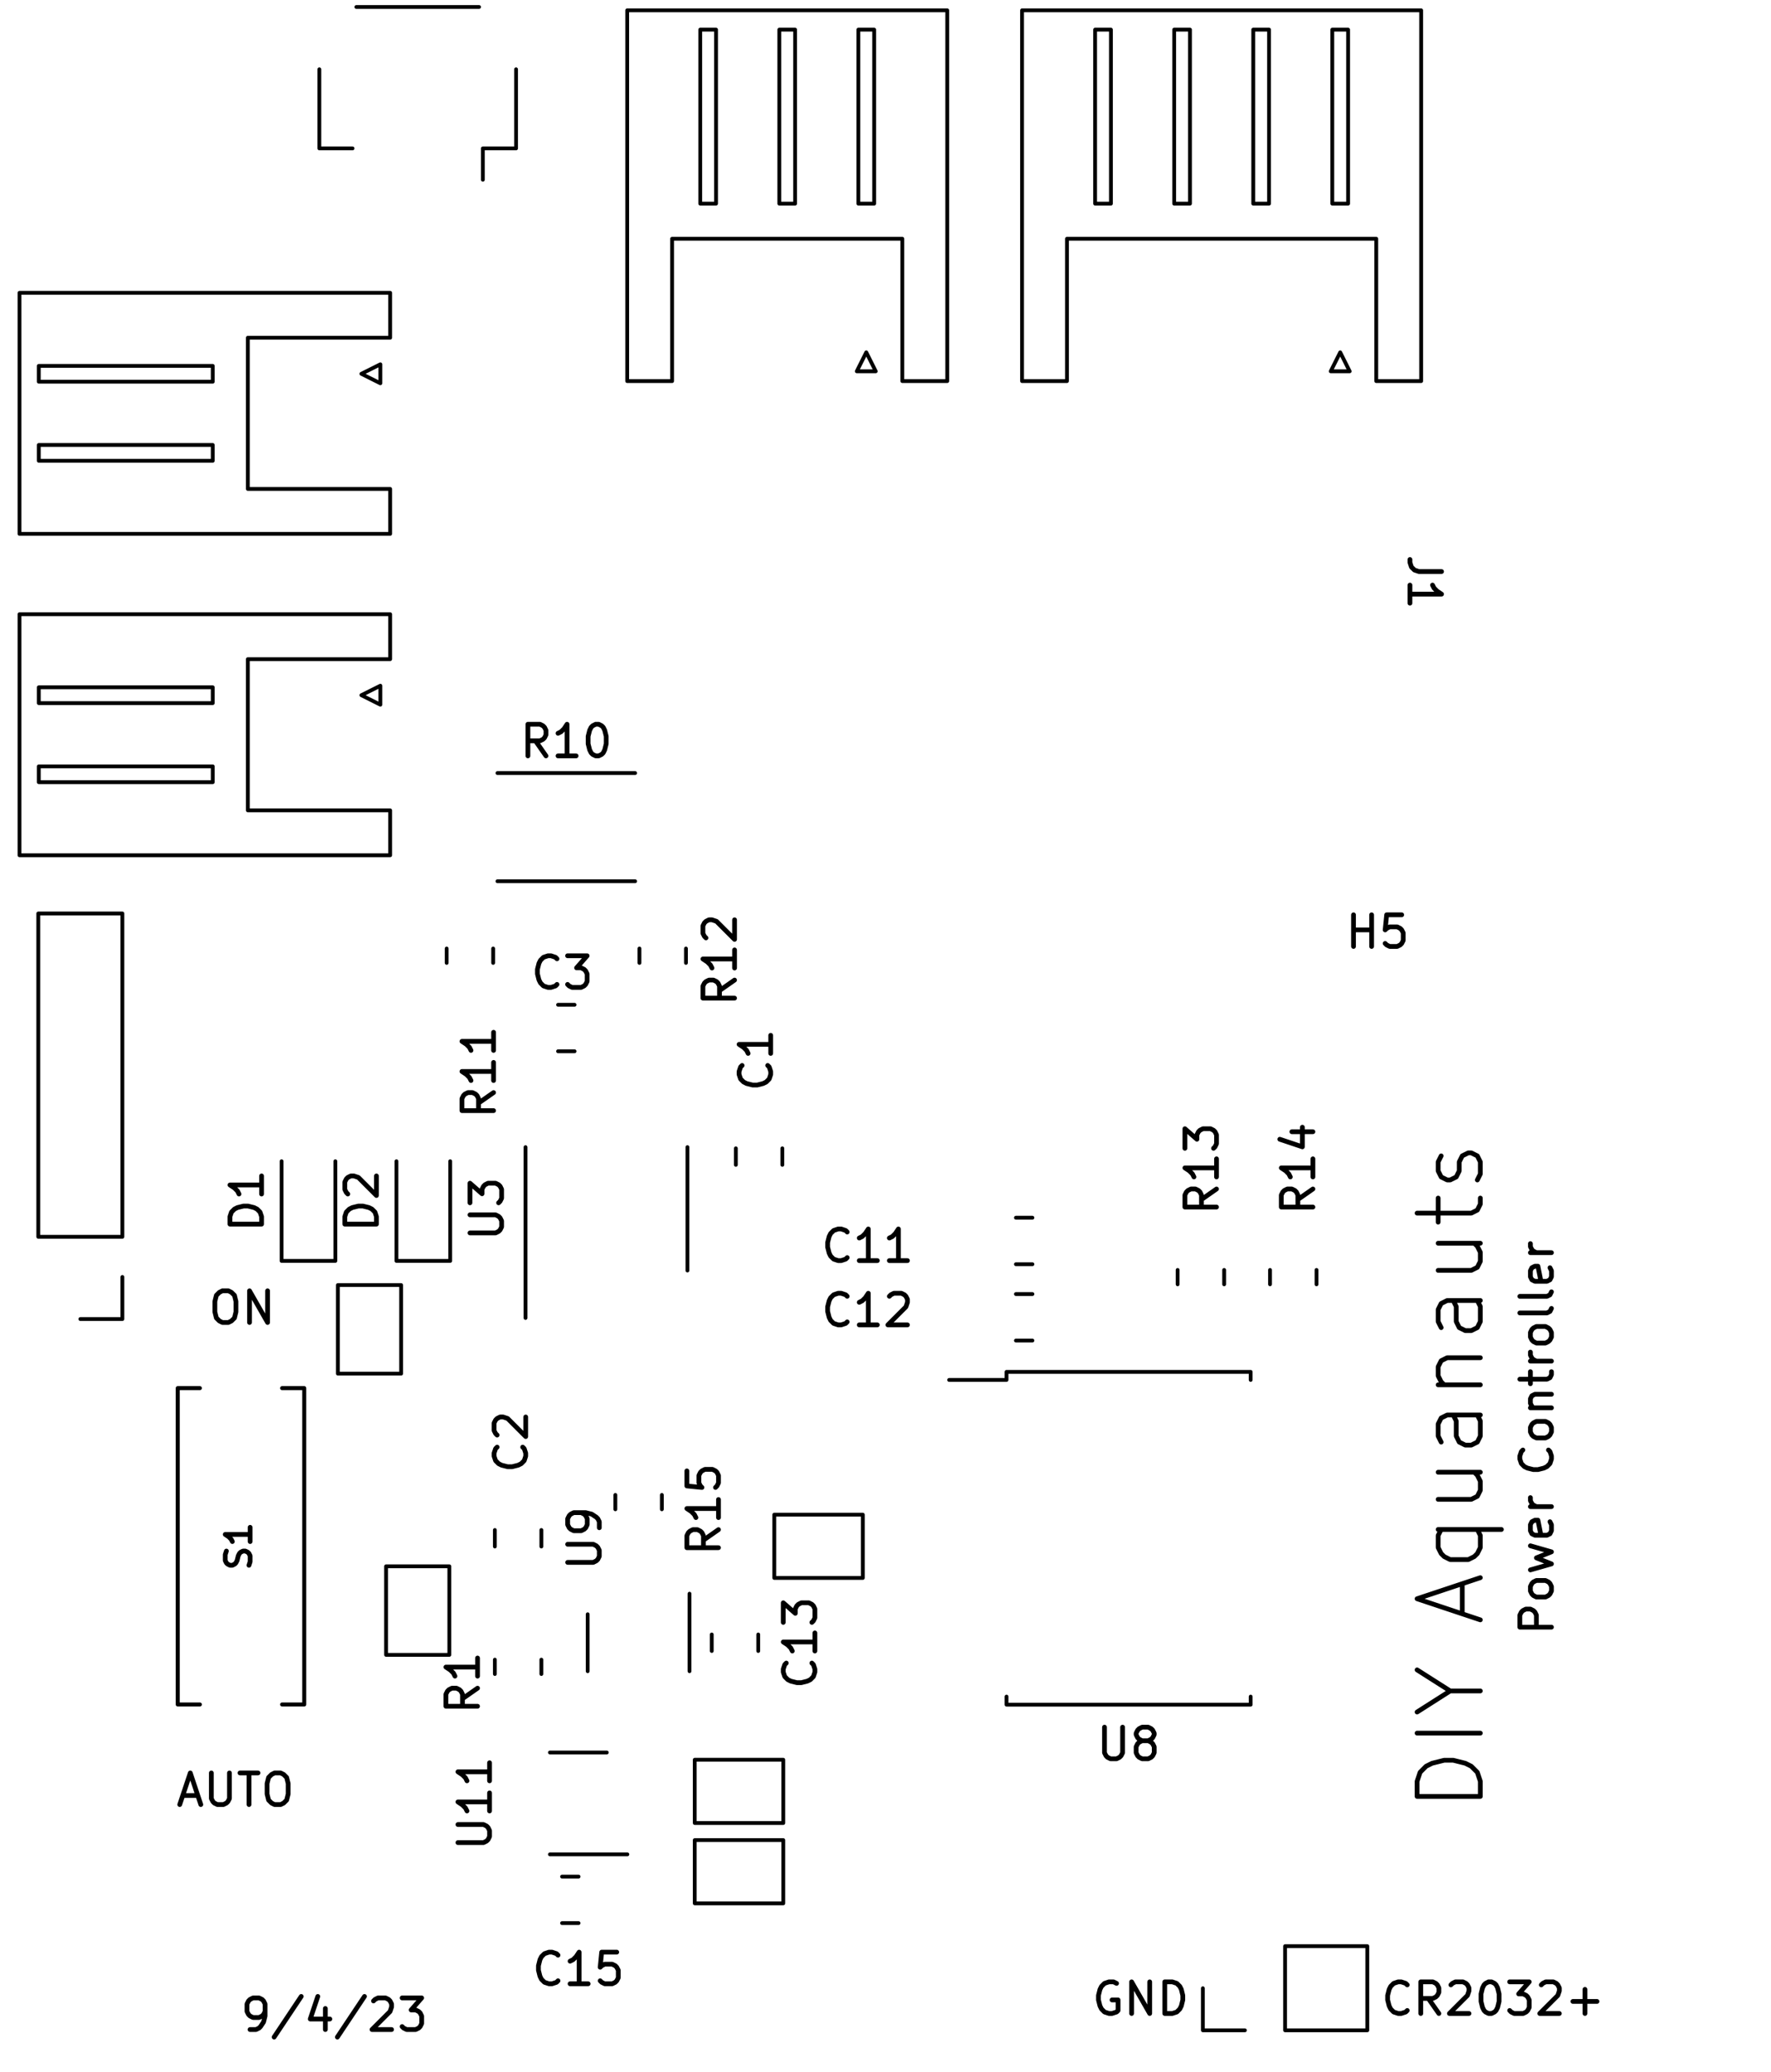 <svg version="1.1" xmlns="http://www.w3.org/2000/svg" xmlns:xlink="http://www.w3.org/1999/xlink" stroke-linecap="round" stroke-linejoin="round" stroke-width="0" fill-rule="evenodd" clip-rule="evenodd" fill="currentColor" stroke="currentColor" viewBox="124.968 65.674 56 65.5" width="56mm" height="65.5mm"><path stroke-width="0.15" fill="none" d="M132.874 129.83L133.064 129.83L133.159 129.783L133.207 129.735L133.302 129.592L133.35 129.402L133.35 129.021L133.302 128.926L133.255 128.878L133.159 128.83L132.969 128.83L132.874 128.878L132.826 128.926L132.778 129.021L132.778 129.259L132.826 129.354L132.874 129.402L132.969 129.449L133.159 129.449L133.255 129.402L133.302 129.354L133.35 129.259M134.493 128.783L133.636 130.068M135.255 129.164L135.255 129.83M135.017 128.783L134.778 129.497L135.398 129.497M136.493 128.783L135.636 130.068M136.778 128.926L136.826 128.878L136.921 128.83L137.159 128.83L137.255 128.878L137.302 128.926L137.35 129.021L137.35 129.116L137.302 129.259L136.731 129.83L137.35 129.83M137.683 128.83L138.302 128.83L137.969 129.211L138.112 129.211L138.207 129.259L138.255 129.307L138.302 129.402L138.302 129.64L138.255 129.735L138.207 129.783L138.112 129.83L137.826 129.83L137.731 129.783L137.683 129.735M174.026 117.11L173.026 117.11L173.026 116.729L173.074 116.634L173.122 116.586L173.217 116.538L173.36 116.538L173.455 116.586L173.503 116.634L173.55 116.729L173.55 117.11M174.026 115.967L173.979 116.062L173.931 116.11L173.836 116.158L173.55 116.158L173.455 116.11L173.407 116.062L173.36 115.967L173.36 115.824L173.407 115.729L173.455 115.681L173.55 115.634L173.836 115.634L173.931 115.681L173.979 115.729L174.026 115.824L174.026 115.967M173.36 115.3L174.026 115.11L173.55 114.919L174.026 114.729L173.36 114.538M173.979 113.777L174.026 113.872L174.026 114.062L173.979 114.158L173.884 114.205L173.503 114.205L173.407 114.158L173.36 114.062L173.36 113.872L173.407 113.777L173.503 113.729L173.598 113.729L173.693 114.205M174.026 113.3L173.36 113.3M173.55 113.3L173.455 113.253L173.407 113.205L173.36 113.11L173.36 113.015M173.931 111.51L173.979 111.558L174.026 111.7L174.026 111.796L173.979 111.938L173.884 112.034L173.788 112.081L173.598 112.129L173.455 112.129L173.264 112.081L173.169 112.034L173.074 111.938L173.026 111.796L173.026 111.7L173.074 111.558L173.122 111.51M174.026 110.938L173.979 111.034L173.931 111.081L173.836 111.129L173.55 111.129L173.455 111.081L173.407 111.034L173.36 110.938L173.36 110.796L173.407 110.7L173.455 110.653L173.55 110.605L173.836 110.605L173.931 110.653L173.979 110.7L174.026 110.796L174.026 110.938M173.36 110.177L174.026 110.177M173.455 110.177L173.407 110.129L173.36 110.034L173.36 109.891L173.407 109.796L173.503 109.748L174.026 109.748M173.36 109.415L173.36 109.034M173.026 109.272L173.884 109.272L173.979 109.224L174.026 109.129L174.026 109.034M174.026 108.7L173.36 108.7M173.55 108.7L173.455 108.653L173.407 108.605L173.36 108.51L173.36 108.415M174.026 107.938L173.979 108.034L173.931 108.081L173.836 108.129L173.55 108.129L173.455 108.081L173.407 108.034L173.36 107.938L173.36 107.796L173.407 107.7L173.455 107.653L173.55 107.605L173.836 107.605L173.931 107.653L173.979 107.7L174.026 107.796L174.026 107.938M174.026 107.034L173.979 107.129L173.884 107.177L173.026 107.177M174.026 106.51L173.979 106.605L173.884 106.653L173.026 106.653M173.979 105.748L174.026 105.843L174.026 106.034L173.979 106.129L173.884 106.177L173.503 106.177L173.407 106.129L173.36 106.034L173.36 105.843L173.407 105.748L173.503 105.7L173.598 105.7L173.693 106.177M174.026 105.272L173.36 105.272M173.55 105.272L173.455 105.224L173.407 105.177L173.36 105.081L173.36 104.986M171.777 122.46L169.777 122.46L169.777 121.984L169.872 121.698L170.062 121.507L170.253 121.412L170.634 121.317L170.92 121.317L171.301 121.412L171.491 121.507L171.682 121.698L171.777 121.984L171.777 122.46M171.777 120.46L169.777 120.46M170.824 119.126L171.777 119.126M169.777 119.793L170.824 119.126L169.777 118.46M171.205 116.688L171.205 115.736M171.777 116.879L169.777 116.212L171.777 115.546M170.443 114.022L172.443 114.022M171.682 114.022L171.777 114.212L171.777 114.593L171.682 114.784L171.586 114.879L171.396 114.974L170.824 114.974L170.634 114.879L170.539 114.784L170.443 114.593L170.443 114.212L170.539 114.022M170.443 112.212L171.777 112.212M170.443 113.069L171.491 113.069L171.682 112.974L171.777 112.784L171.777 112.498L171.682 112.307L171.586 112.212M171.777 110.403L170.729 110.403L170.539 110.498L170.443 110.688L170.443 111.069L170.539 111.26M171.682 110.403L171.777 110.593L171.777 111.069L171.682 111.26L171.491 111.355L171.301 111.355L171.11 111.26L171.015 111.069L171.015 110.593L170.92 110.403M170.443 109.45L171.777 109.45M170.634 109.45L170.539 109.355L170.443 109.165L170.443 108.879L170.539 108.688L170.729 108.593L171.777 108.593M171.777 106.784L170.729 106.784L170.539 106.879L170.443 107.069L170.443 107.45L170.539 107.641M171.682 106.784L171.777 106.974L171.777 107.45L171.682 107.641L171.491 107.736L171.301 107.736L171.11 107.641L171.015 107.45L171.015 106.974L170.92 106.784M170.443 104.974L171.777 104.974M170.443 105.831L171.491 105.831L171.682 105.736L171.777 105.546L171.777 105.26L171.682 105.069L171.586 104.974M170.443 104.307L170.443 103.546M169.777 104.022L171.491 104.022L171.682 103.926L171.777 103.736L171.777 103.546M171.682 102.974L171.777 102.784L171.777 102.403L171.682 102.212L171.491 102.117L171.396 102.117L171.205 102.212L171.11 102.403L171.11 102.688L171.015 102.879L170.824 102.974L170.729 102.974L170.539 102.879L170.443 102.688L170.443 102.403L170.539 102.212M169.466 129.227L169.418 129.275L169.275 129.322L169.18 129.322L169.037 129.275L168.942 129.18L168.894 129.084L168.846 128.894L168.846 128.751L168.894 128.56L168.942 128.465L169.037 128.37L169.18 128.322L169.275 128.322L169.418 128.37L169.466 128.418M170.466 129.322L170.132 128.846M169.894 129.322L169.894 128.322L170.275 128.322L170.37 128.37L170.418 128.418L170.466 128.513L170.466 128.656L170.418 128.751L170.37 128.799L170.275 128.846L169.894 128.846M170.846 128.418L170.894 128.37L170.989 128.322L171.227 128.322L171.323 128.37L171.37 128.418L171.418 128.513L171.418 128.608L171.37 128.751L170.799 129.322L171.418 129.322M172.037 128.322L172.132 128.322L172.227 128.37L172.275 128.418L172.323 128.513L172.37 128.703L172.37 128.941L172.323 129.132L172.275 129.227L172.227 129.275L172.132 129.322L172.037 129.322L171.942 129.275L171.894 129.227L171.846 129.132L171.799 128.941L171.799 128.703L171.846 128.513L171.894 128.418L171.942 128.37L172.037 128.322M172.704 128.322L173.323 128.322L172.989 128.703L173.132 128.703L173.227 128.751L173.275 128.799L173.323 128.894L173.323 129.132L173.275 129.227L173.227 129.275L173.132 129.322L172.846 129.322L172.751 129.275L172.704 129.227M173.704 128.418L173.751 128.37L173.846 128.322L174.085 128.322L174.18 128.37L174.227 128.418L174.275 128.513L174.275 128.608L174.227 128.751L173.656 129.322L174.275 129.322M174.704 128.941L175.466 128.941M175.085 129.322L175.085 128.56M160.274 128.37L160.179 128.322L160.036 128.322L159.893 128.37L159.798 128.465L159.75 128.56L159.702 128.751L159.702 128.894L159.75 129.084L159.798 129.18L159.893 129.275L160.036 129.322L160.131 129.322L160.274 129.275L160.322 129.227L160.322 128.894L160.131 128.894M160.75 129.322L160.75 128.322L161.322 129.322L161.322 128.322M161.798 129.322L161.798 128.322L162.036 128.322L162.179 128.37L162.274 128.465L162.322 128.56L162.369 128.751L162.369 128.894L162.322 129.084L162.274 129.18L162.179 129.275L162.036 129.322L161.798 129.322M130.746 122.433L131.223 122.433M130.651 122.718L130.985 121.718L131.318 122.718M131.651 121.718L131.651 122.528L131.699 122.623L131.746 122.671L131.842 122.718L132.032 122.718L132.127 122.671L132.175 122.623L132.223 122.528L132.223 121.718M132.556 121.718L133.127 121.718M132.842 122.718L132.842 121.718M133.651 121.718L133.842 121.718L133.937 121.766L134.032 121.861L134.08 122.052L134.08 122.385L134.032 122.576L133.937 122.671L133.842 122.718L133.651 122.718L133.556 122.671L133.461 122.576L133.413 122.385L133.413 122.052L133.461 121.861L133.556 121.766L133.651 121.718M132.001 106.478L132.191 106.478L132.286 106.526L132.382 106.621L132.429 106.812L132.429 107.145L132.382 107.336L132.286 107.431L132.191 107.478L132.001 107.478L131.905 107.431L131.81 107.336L131.762 107.145L131.762 106.812L131.81 106.621L131.905 106.526L132.001 106.478M132.858 107.478L132.858 106.478L133.429 107.478L133.429 106.478M159.893 120.271L159.893 121.081L159.941 121.176L159.988 121.224L160.084 121.271L160.274 121.271L160.369 121.224L160.417 121.176L160.465 121.081L160.465 120.271M161.084 120.7L160.988 120.652L160.941 120.605L160.893 120.509L160.893 120.462L160.941 120.367L160.988 120.319L161.084 120.271L161.274 120.271L161.369 120.319L161.417 120.367L161.465 120.462L161.465 120.509L161.417 120.605L161.369 120.652L161.274 120.7L161.084 120.7L160.988 120.748L160.941 120.795L160.893 120.89L160.893 121.081L160.941 121.176L160.988 121.224L161.084 121.271L161.274 121.271L161.369 121.224L161.417 121.176L161.465 121.081L161.465 120.89L161.417 120.795L161.369 120.748L161.274 120.7M132.84 115.154L132.877 115.041L132.877 114.854L132.84 114.779L132.802 114.741L132.727 114.704L132.652 114.704L132.577 114.741L132.54 114.779L132.502 114.854L132.465 115.004L132.427 115.079L132.39 115.116L132.315 115.154L132.24 115.154L132.165 115.116L132.127 115.079L132.09 115.004L132.09 114.816L132.127 114.704M132.877 113.954L132.877 114.404M132.877 114.179L132.09 114.179L132.202 114.254L132.277 114.329L132.315 114.404M142.232 89.568L141.899 89.092M141.661 89.568L141.661 88.568L142.042 88.568L142.137 88.616L142.185 88.664L142.232 88.759L142.232 88.902L142.185 88.997L142.137 89.045L142.042 89.092L141.661 89.092M143.185 89.568L142.613 89.568M142.899 89.568L142.899 88.568L142.804 88.711L142.708 88.806L142.613 88.854M143.804 88.568L143.899 88.568L143.994 88.616L144.042 88.664L144.089 88.759L144.137 88.949L144.137 89.187L144.089 89.378L144.042 89.473L143.994 89.521L143.899 89.568L143.804 89.568L143.708 89.521L143.661 89.473L143.613 89.378L143.565 89.187L143.565 88.949L143.613 88.759L143.661 88.664L143.708 88.616L143.804 88.568M141.496 111.419L141.544 111.466L141.591 111.609L141.591 111.704L141.544 111.847L141.449 111.942L141.353 111.99L141.163 112.038L141.02 112.038L140.829 111.99L140.734 111.942L140.639 111.847L140.591 111.704L140.591 111.609L140.639 111.466L140.687 111.419M140.687 111.038L140.639 110.99L140.591 110.895L140.591 110.657L140.639 110.562L140.687 110.514L140.782 110.466L140.877 110.466L141.02 110.514L141.591 111.085L141.591 110.466M147.687 114.027L147.211 114.36M147.687 114.598L146.687 114.598L146.687 114.217L146.735 114.122L146.783 114.075L146.878 114.027L147.021 114.027L147.116 114.075L147.164 114.122L147.211 114.217L147.211 114.598M147.687 113.075L147.687 113.646M147.687 113.36L146.687 113.36L146.83 113.455L146.925 113.551L146.973 113.646M146.687 112.17L146.687 112.646L147.164 112.694L147.116 112.646L147.068 112.551L147.068 112.313L147.116 112.217L147.164 112.17L147.259 112.122L147.497 112.122L147.592 112.17L147.64 112.217L147.687 112.313L147.687 112.551L147.64 112.646L147.592 112.694M166.483 103.259L166.007 103.592M166.483 103.83L165.483 103.83L165.483 103.449L165.531 103.354L165.579 103.306L165.674 103.259L165.817 103.259L165.912 103.306L165.96 103.354L166.007 103.449L166.007 103.83M166.483 102.306L166.483 102.878M166.483 102.592L165.483 102.592L165.626 102.687L165.721 102.783L165.769 102.878M165.817 101.449L166.483 101.449M165.436 101.687L166.15 101.926L166.15 101.306M133.239 104.37L132.239 104.37L132.239 104.132L132.287 103.989L132.382 103.894L132.477 103.846L132.668 103.799L132.81 103.799L133.001 103.846L133.096 103.894L133.191 103.989L133.239 104.132L133.239 104.37M133.239 102.846L133.239 103.418M133.239 103.132L132.239 103.132L132.382 103.227L132.477 103.322L132.525 103.418M142.918 115.062L143.728 115.062L143.823 115.014L143.871 114.967L143.918 114.871L143.918 114.681L143.871 114.586L143.823 114.538L143.728 114.49L142.918 114.49M143.918 113.967L143.918 113.776L143.871 113.681L143.823 113.633L143.68 113.538L143.49 113.49L143.109 113.49L143.014 113.538L142.966 113.586L142.918 113.681L142.918 113.871L142.966 113.967L143.014 114.014L143.109 114.062L143.347 114.062L143.442 114.014L143.49 113.967L143.537 113.871L143.537 113.681L143.49 113.586L143.442 113.538L143.347 113.49M167.767 95.592L167.767 94.592M167.767 95.069L168.339 95.069M168.339 95.592L168.339 94.592M169.291 94.592L168.815 94.592L168.767 95.069L168.815 95.021L168.91 94.973L169.148 94.973L169.243 95.021L169.291 95.069L169.339 95.164L169.339 95.402L169.291 95.497L169.243 95.545L169.148 95.592L168.91 95.592L168.815 95.545L168.767 95.497M149.243 99.354L149.291 99.401L149.338 99.544L149.338 99.639L149.291 99.782L149.196 99.877L149.1 99.925L148.91 99.973L148.767 99.973L148.576 99.925L148.481 99.877L148.386 99.782L148.338 99.639L148.338 99.544L148.386 99.401L148.434 99.354M149.338 98.401L149.338 98.973M149.338 98.687L148.338 98.687L148.481 98.782L148.576 98.877L148.624 98.973M142.613 128.288L142.566 128.336L142.423 128.383L142.327 128.383L142.185 128.336L142.089 128.241L142.042 128.145L141.994 127.955L141.994 127.812L142.042 127.621L142.089 127.526L142.185 127.431L142.327 127.383L142.423 127.383L142.566 127.431L142.613 127.479M143.566 128.383L142.994 128.383M143.28 128.383L143.28 127.383L143.185 127.526L143.089 127.621L142.994 127.669M144.47 127.383L143.994 127.383L143.946 127.86L143.994 127.812L144.089 127.764L144.327 127.764L144.423 127.812L144.47 127.86L144.518 127.955L144.518 128.193L144.47 128.288L144.423 128.336L144.327 128.383L144.089 128.383L143.994 128.336L143.946 128.288M139.829 104.648L140.639 104.648L140.734 104.6L140.782 104.553L140.829 104.457L140.829 104.267L140.782 104.172L140.734 104.124L140.639 104.076L139.829 104.076M139.829 103.696L139.829 103.076L140.21 103.41L140.21 103.267L140.258 103.172L140.306 103.124L140.401 103.076L140.639 103.076L140.734 103.124L140.782 103.172L140.829 103.267L140.829 103.553L140.782 103.648L140.734 103.696M170.551 83.741L169.836 83.741L169.693 83.693L169.598 83.598L169.551 83.455L169.551 83.36M169.551 84.741L169.551 84.169M169.551 84.455L170.551 84.455L170.408 84.36L170.313 84.264L170.265 84.169M140.575 100.211L140.099 100.544M140.575 100.782L139.575 100.782L139.575 100.401L139.623 100.306L139.671 100.258L139.766 100.211L139.909 100.211L140.004 100.258L140.052 100.306L140.099 100.401L140.099 100.782M140.575 99.258L140.575 99.83M140.575 99.544L139.575 99.544L139.718 99.639L139.813 99.735L139.861 99.83M140.575 98.306L140.575 98.878M140.575 98.592L139.575 98.592L139.718 98.687L139.813 98.782L139.861 98.878M150.64 118.245L150.688 118.292L150.735 118.435L150.735 118.531L150.688 118.673L150.593 118.769L150.497 118.816L150.307 118.864L150.164 118.864L149.973 118.816L149.878 118.769L149.783 118.673L149.735 118.531L149.735 118.435L149.783 118.292L149.831 118.245M150.735 117.292L150.735 117.864M150.735 117.578L149.735 117.578L149.878 117.673L149.973 117.769L150.021 117.864M149.735 116.959L149.735 116.34L150.116 116.673L150.116 116.531L150.164 116.435L150.212 116.388L150.307 116.34L150.545 116.34L150.64 116.388L150.688 116.435L150.735 116.531L150.735 116.816L150.688 116.912L150.64 116.959M163.435 103.259L162.959 103.592M163.435 103.83L162.435 103.83L162.435 103.449L162.483 103.354L162.531 103.306L162.626 103.259L162.769 103.259L162.864 103.306L162.912 103.354L162.959 103.449L162.959 103.83M163.435 102.306L163.435 102.878M163.435 102.592L162.435 102.592L162.578 102.687L162.673 102.783L162.721 102.878M162.435 101.973L162.435 101.354L162.816 101.687L162.816 101.545L162.864 101.449L162.912 101.402L163.007 101.354L163.245 101.354L163.34 101.402L163.388 101.449L163.435 101.545L163.435 101.83L163.388 101.926L163.34 101.973M136.871 104.37L135.871 104.37L135.871 104.132L135.919 103.989L136.014 103.894L136.109 103.846L136.3 103.799L136.443 103.799L136.633 103.846L136.728 103.894L136.824 103.989L136.871 104.132L136.871 104.37M135.966 103.418L135.919 103.37L135.871 103.275L135.871 103.037L135.919 102.942L135.966 102.894L136.062 102.846L136.157 102.846L136.3 102.894L136.871 103.465L136.871 102.846M140.068 119.039L139.592 119.372M140.068 119.61L139.068 119.61L139.068 119.229L139.116 119.134L139.164 119.086L139.259 119.039L139.402 119.039L139.497 119.086L139.545 119.134L139.592 119.229L139.592 119.61M140.068 118.086L140.068 118.658M140.068 118.372L139.068 118.372L139.211 118.467L139.306 118.562L139.354 118.658M148.195 96.655L147.719 96.988M148.195 97.226L147.195 97.226L147.195 96.845L147.243 96.75L147.291 96.702L147.386 96.655L147.529 96.655L147.624 96.702L147.672 96.75L147.719 96.845L147.719 97.226M148.195 95.702L148.195 96.274M148.195 95.988L147.195 95.988L147.338 96.083L147.433 96.179L147.481 96.274M147.291 95.322L147.243 95.274L147.195 95.179L147.195 94.941L147.243 94.845L147.291 94.798L147.386 94.75L147.481 94.75L147.624 94.798L148.195 95.369L148.195 94.75M142.581 96.792L142.534 96.84L142.391 96.887L142.296 96.887L142.153 96.84L142.058 96.745L142.01 96.649L141.962 96.459L141.962 96.316L142.01 96.125L142.058 96.03L142.153 95.935L142.296 95.887L142.391 95.887L142.534 95.935L142.581 95.983M142.915 95.887L143.534 95.887L143.2 96.268L143.343 96.268L143.438 96.316L143.486 96.364L143.534 96.459L143.534 96.697L143.486 96.792L143.438 96.84L143.343 96.887L143.058 96.887L142.962 96.84L142.915 96.792M151.757 107.46L151.71 107.508L151.567 107.555L151.471 107.555L151.329 107.508L151.233 107.413L151.186 107.317L151.138 107.127L151.138 106.984L151.186 106.793L151.233 106.698L151.329 106.603L151.471 106.555L151.567 106.555L151.71 106.603L151.757 106.651M152.71 107.555L152.138 107.555M152.424 107.555L152.424 106.555L152.329 106.698L152.233 106.793L152.138 106.841M153.09 106.651L153.138 106.603L153.233 106.555L153.471 106.555L153.567 106.603L153.614 106.651L153.662 106.746L153.662 106.841L153.614 106.984L153.043 107.555L153.662 107.555M139.448 123.92L140.258 123.92L140.353 123.872L140.401 123.825L140.448 123.73L140.448 123.539L140.401 123.444L140.353 123.396L140.258 123.349L139.448 123.349M140.448 122.349L140.448 122.92M140.448 122.634L139.448 122.634L139.591 122.73L139.686 122.825L139.734 122.92M140.448 121.396L140.448 121.968M140.448 121.682L139.448 121.682L139.591 121.777L139.686 121.872L139.734 121.968M151.757 105.428L151.71 105.476L151.567 105.523L151.471 105.523L151.329 105.476L151.233 105.381L151.186 105.285L151.138 105.095L151.138 104.952L151.186 104.761L151.233 104.666L151.329 104.571L151.471 104.523L151.567 104.523L151.71 104.571L151.757 104.619M152.71 105.523L152.138 105.523M152.424 105.523L152.424 104.523L152.329 104.666L152.233 104.761L152.138 104.809M153.662 105.523L153.09 105.523M153.376 105.523L153.376 104.523L153.281 104.666L153.186 104.761L153.09 104.809"></path><path stroke-width="0.12" fill="none" d="M164.333 129.854L163.003 129.854M168.203 129.854L168.203 127.194M165.603 129.854L168.203 129.854M165.603 129.854L165.603 127.194M163.003 129.854L163.003 128.524M165.603 127.194L168.203 127.194M156.795 109.04L156.795 109.295L154.98 109.295M156.795 119.56L156.795 119.305M160.655 109.04L156.795 109.04M160.655 109.04L164.515 109.04M160.655 119.56L156.795 119.56M160.655 119.56L164.515 119.56M164.515 109.04L164.515 109.295M164.515 119.56L164.515 119.305"></path><path stroke-width="0.127" fill="none" d="M134.588 109.554L133.888 109.554M134.588 109.554L134.588 119.554M131.288 109.554L130.588 109.554M130.588 112.554L130.588 109.554M130.588 114.554L130.588 112.554M130.588 116.554L130.588 114.554M134.588 119.554L133.888 119.554M131.288 119.554L130.588 119.554L130.588 116.554"></path><path stroke-width="0.12" fill="none" d="M140.698 90.111L145.052 90.111M140.698 93.531L145.052 93.531M140.616 114.561L140.616 114.039M142.086 114.561L142.086 114.039M145.896 112.93L145.896 113.384M144.426 112.93L144.426 113.384M165.127 106.272L165.127 105.818M166.597 106.272L166.597 105.818M133.872 105.532L135.572 105.532M133.872 105.532L133.872 102.382M135.572 105.532L135.572 102.382M146.771 118.502L146.771 116.052M143.551 116.702L143.551 118.502M148.236 102.496L148.236 101.974M149.706 102.496L149.706 101.974M154.92 77.721L153.5 77.721M154.92 66.001L154.92 77.721M153.5 77.721L153.5 73.221L149.86 73.221M152.66 77.411L152.06 77.411M152.61 72.111L152.61 66.611L152.11 66.611M152.36 76.811L152.66 77.411M152.11 72.111L152.61 72.111M152.11 66.611L152.11 72.111M152.06 77.411L152.36 76.811M150.11 72.111L150.11 66.611L149.61 66.611M149.86 66.001L154.92 66.001M149.86 66.001L144.8 66.001M149.61 72.111L150.11 72.111M149.61 66.611L149.61 72.111M147.61 72.111L147.61 66.611L147.11 66.611M147.11 72.111L147.61 72.111M147.11 66.611L147.11 72.111M146.22 77.721L146.22 73.221L149.86 73.221M144.8 77.721L146.22 77.721M144.8 66.001L144.8 77.721M137.305 85.09L137.305 86.51M125.585 85.09L137.305 85.09M137.305 86.51L132.805 86.51L132.805 88.9M136.995 87.35L136.995 87.95M131.695 87.4L126.195 87.4L126.195 87.9M136.395 87.65L136.995 87.35M131.695 87.9L131.695 87.4M126.195 87.9L131.695 87.9M136.995 87.95L136.395 87.65M125.585 88.9L125.585 85.09M125.585 88.9L125.585 92.71M131.695 89.9L126.195 89.9L126.195 90.4M131.695 90.4L131.695 89.9M126.195 90.4L131.695 90.4M137.305 91.29L132.805 91.29L132.805 88.9M137.305 92.71L137.305 91.29M125.585 92.71L137.305 92.71M152.251 115.554L149.451 115.554M152.251 113.554L152.251 115.554M149.451 115.554L149.451 113.554L152.251 113.554M149.736 123.301L146.936 123.301M149.736 121.301L149.736 123.301M146.936 123.301L146.936 121.301L149.736 121.301M141.286 70.365L140.236 70.365M141.286 67.865L141.286 70.365M140.236 70.365L140.236 71.355M140.116 65.895L136.236 65.895M135.066 70.365L136.116 70.365M135.066 67.865L135.066 70.365M143.263 126.465L142.741 126.465M143.263 124.995L142.741 124.995M141.585 103.886L141.585 107.336M141.585 103.886L141.585 101.936M146.705 103.886L146.705 105.836M146.705 103.886L146.705 101.936M149.736 125.841L146.936 125.841M149.736 123.841L149.736 125.841M146.936 125.841L146.936 123.841L149.736 123.841M128.838 107.37L127.508 107.37M128.838 106.04L128.838 107.37M128.838 104.77L128.838 94.55M128.838 104.77L126.178 104.77M128.838 94.55L126.178 94.55M126.178 104.77L126.178 94.55M137.176 117.986L137.176 115.186M139.176 117.986L137.176 117.986M137.176 115.186L139.176 115.186L139.176 117.986M140.562 95.658L140.562 96.112M139.092 95.658L139.092 96.112M148.944 117.341L148.944 117.863M147.474 117.341L147.474 117.863M162.206 106.272L162.206 105.818M163.676 106.272L163.676 105.818M137.305 74.93L137.305 76.35M125.585 74.93L137.305 74.93M137.305 76.35L132.805 76.35L132.805 78.74M136.995 77.19L136.995 77.79M131.695 77.24L126.195 77.24L126.195 77.74M136.395 77.49L136.995 77.19M131.695 77.74L131.695 77.24M126.195 77.74L131.695 77.74M136.995 77.79L136.395 77.49M125.585 78.74L125.585 74.93M125.585 78.74L125.585 82.55M131.695 79.74L126.195 79.74L126.195 80.24M131.695 80.24L131.695 79.74M126.195 80.24L131.695 80.24M137.305 81.13L132.805 81.13L132.805 78.74M137.305 82.55L137.305 81.13M125.585 82.55L137.305 82.55M137.504 105.532L139.204 105.532M137.504 105.532L137.504 102.382M139.204 105.532L139.204 102.382M137.652 106.296L137.652 109.096M135.652 106.296L137.652 106.296M137.652 109.096L135.652 109.096L135.652 106.296M140.616 118.591L140.616 118.137M142.086 118.591L142.086 118.137M146.658 95.658L146.658 96.112M145.188 95.658L145.188 96.112M143.136 98.906L142.614 98.906M143.136 97.436L142.614 97.436M169.906 77.721L168.486 77.721M169.906 66.001L169.906 77.721M168.486 77.721L168.486 73.221L163.596 73.221M167.646 77.411L167.046 77.411M167.596 72.111L167.596 66.611L167.096 66.611M167.346 76.811L167.646 77.411M167.096 72.111L167.596 72.111M167.096 66.611L167.096 72.111M167.046 77.411L167.346 76.811M165.096 72.111L165.096 66.611L164.596 66.611M164.596 72.111L165.096 72.111M164.596 66.611L164.596 72.111M163.596 66.001L169.906 66.001M163.596 66.001L157.286 66.001M162.596 72.111L162.596 66.611L162.096 66.611M162.096 72.111L162.596 72.111M162.096 66.611L162.096 72.111M160.096 72.111L160.096 66.611L159.596 66.611M159.596 72.111L160.096 72.111M159.596 66.611L159.596 72.111M158.706 77.721L158.706 73.221L163.596 73.221M157.286 77.721L158.706 77.721M157.286 66.001L157.286 77.721M157.614 108.05L157.092 108.05M157.614 106.58L157.092 106.58M142.356 124.292L144.806 124.292M144.156 121.072L142.356 121.072M157.614 105.637L157.092 105.637M157.614 104.167L157.092 104.167"></path></svg>